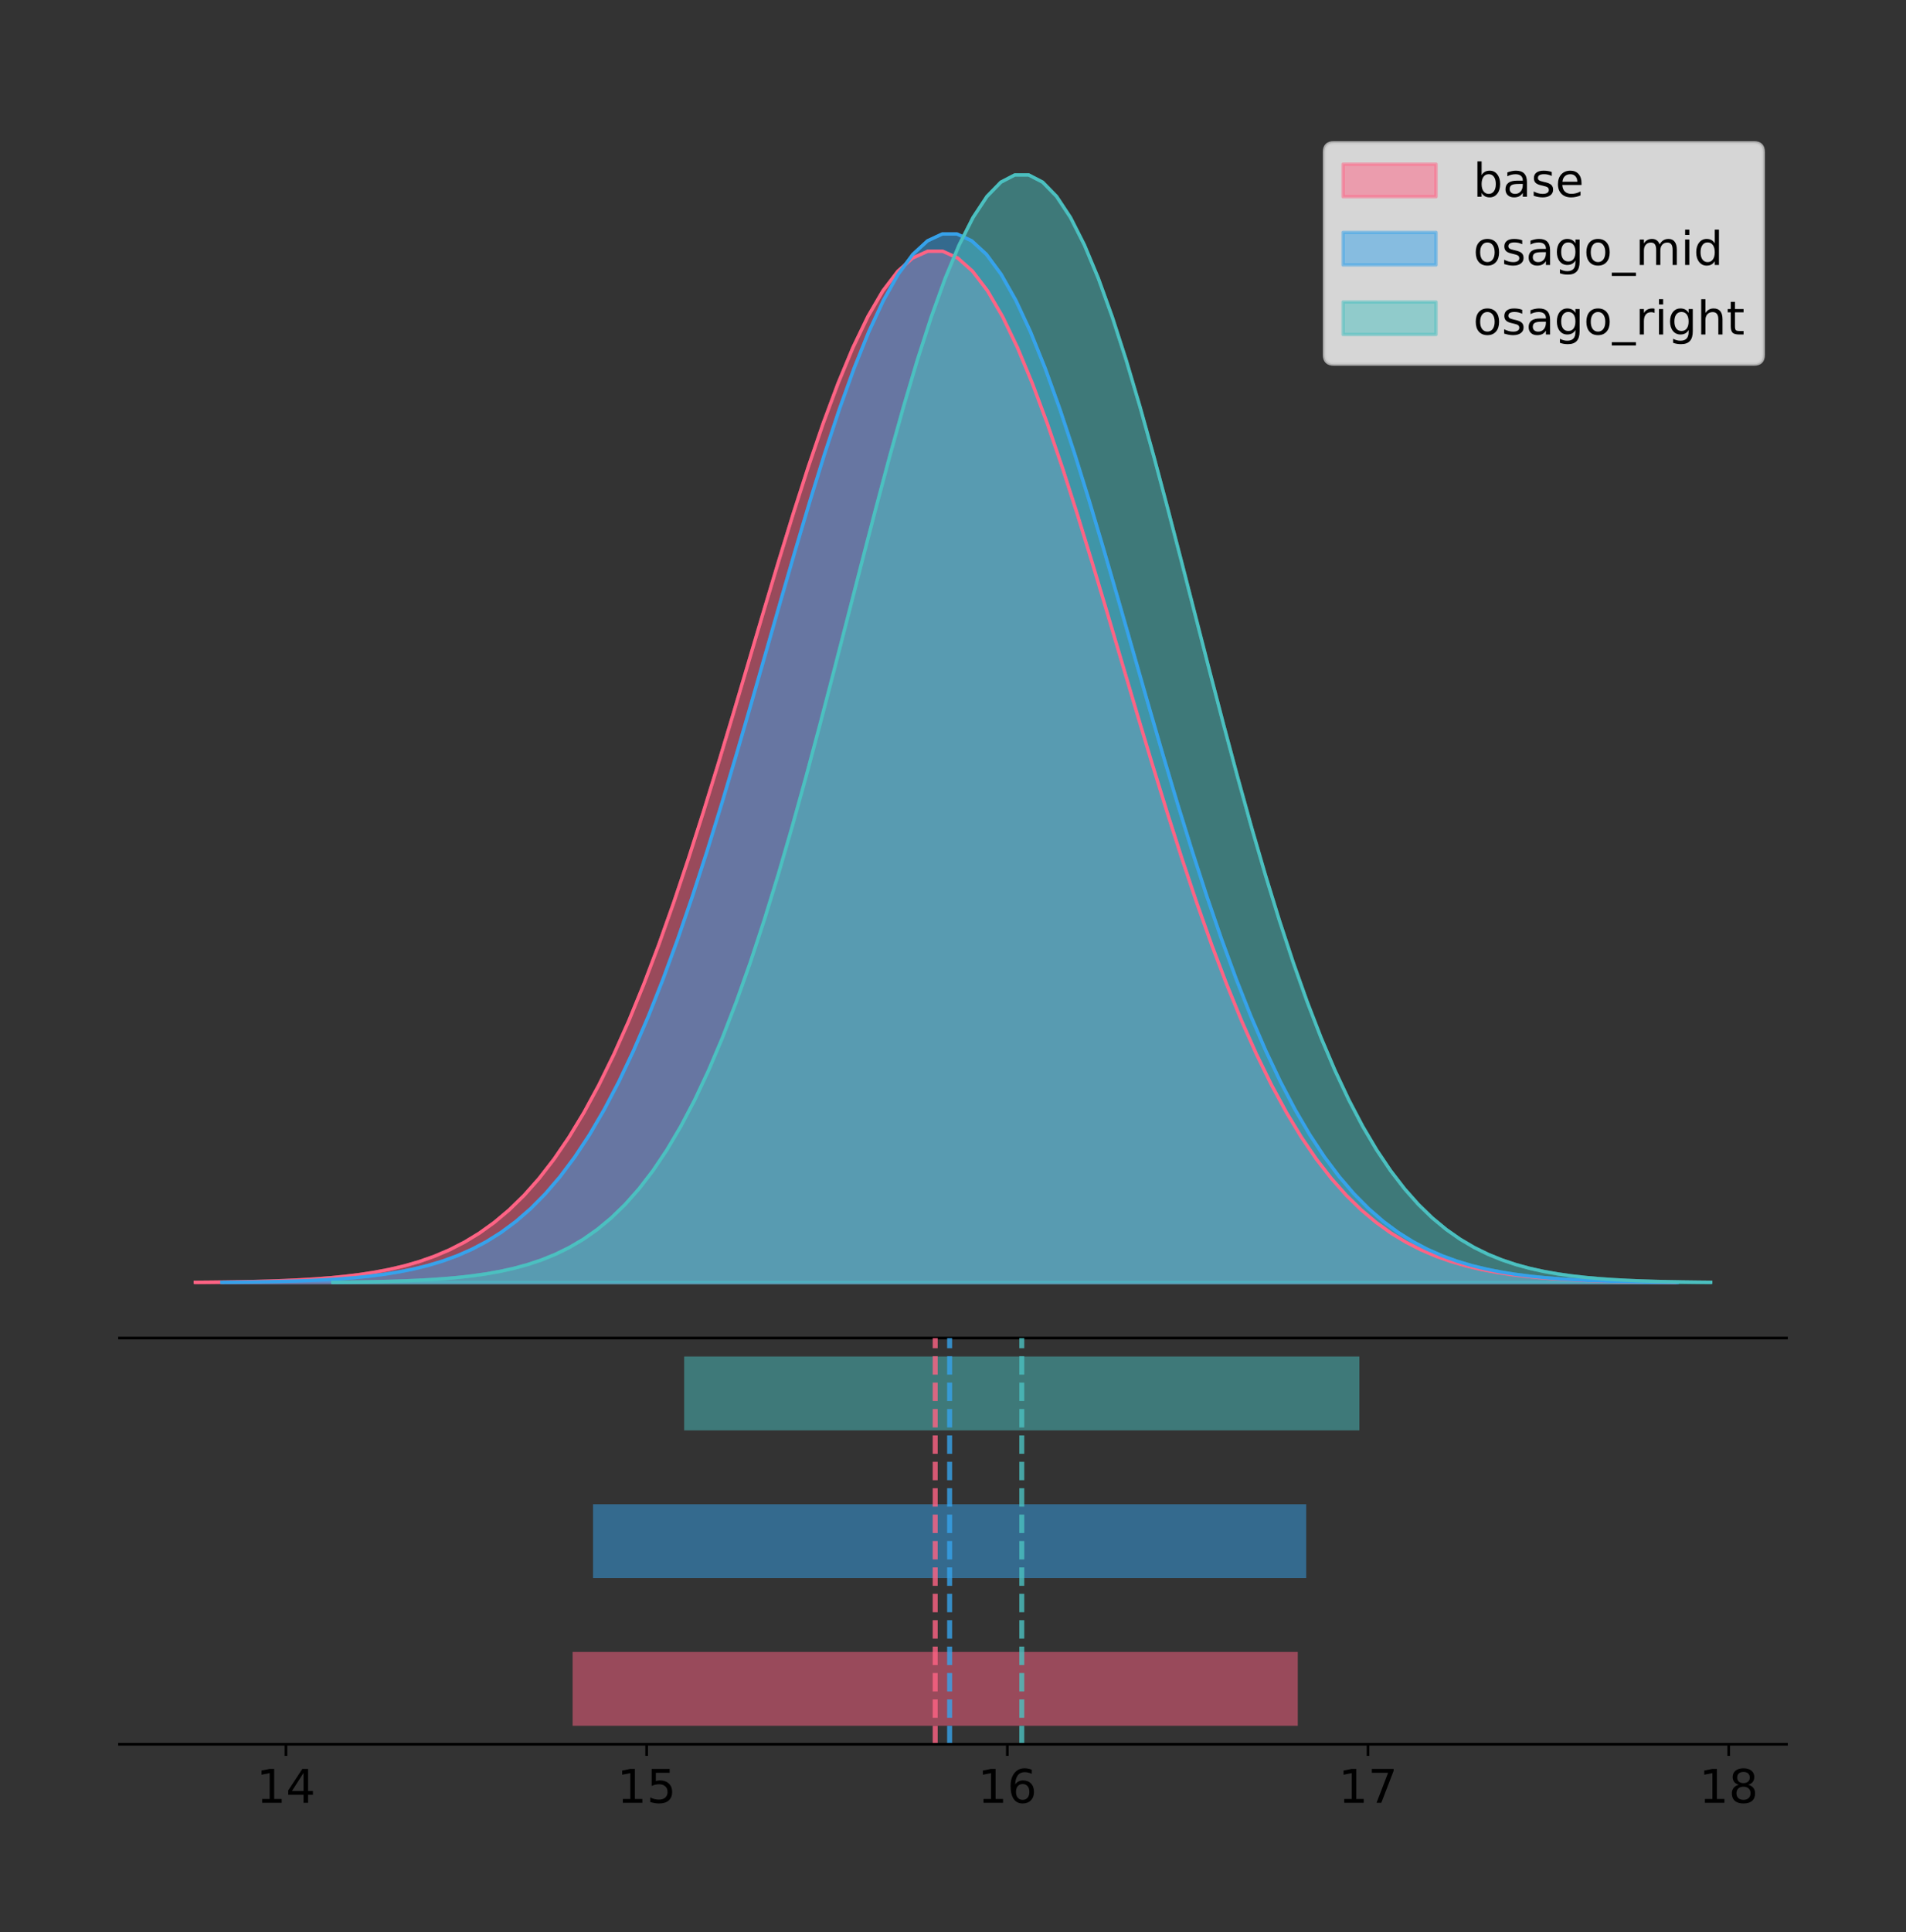 <?xml version="1.0" encoding="utf-8" standalone="no"?>
<!DOCTYPE svg PUBLIC "-//W3C//DTD SVG 1.1//EN"
  "http://www.w3.org/Graphics/SVG/1.1/DTD/svg11.dtd">
<!-- Created with matplotlib (https://matplotlib.org/) -->
<svg height="581.789pt" version="1.1" viewBox="0 0 574.2 581.789" width="574.2pt" xmlns="http://www.w3.org/2000/svg" xmlns:xlink="http://www.w3.org/1999/xlink">
 <rect x="0" y="0" width="574.2" height="581.789" fill="#333333" stroke="none"/>
 <defs>
  <style type="text/css">
*{stroke-linecap:butt;stroke-linejoin:round;}
  </style>
 </defs>
 <g id="figure_1">
  <g id="patch_1">
   <path d="M 0 581.789 
L 574.2 581.789 
L 574.2 0 
L 0 0 
z
" style="fill:none;"/>
  </g>
  <g id="axes_1">
   <g id="patch_2">
    <path d="M 36 402.93 
L 538.2 402.93 
L 538.2 36 
L 36 36 
z
" style="fill:none;"/>
   </g>
   <g id="PolyCollection_1">
    <defs>
     <path d="M 58.827 -195.538 
L 58.827 -195.642 
L 63.33 -195.682 
L 67.834 -195.734 
L 72.337 -195.805 
L 76.84 -195.899 
L 81.343 -196.022 
L 85.847 -196.183 
L 90.35 -196.392 
L 94.853 -196.661 
L 99.356 -197.006 
L 103.86 -197.444 
L 108.363 -197.997 
L 112.866 -198.69 
L 117.369 -199.551 
L 121.872 -200.615 
L 126.376 -201.918 
L 130.879 -203.504 
L 135.382 -205.42 
L 139.885 -207.716 
L 144.389 -210.449 
L 148.892 -213.675 
L 153.395 -217.457 
L 157.898 -221.854 
L 162.401 -226.928 
L 166.905 -232.737 
L 171.408 -239.333 
L 175.911 -246.764 
L 180.414 -255.065 
L 184.918 -264.261 
L 189.421 -274.362 
L 193.924 -285.358 
L 198.427 -297.223 
L 202.93 -309.906 
L 207.434 -323.333 
L 211.937 -337.408 
L 216.44 -352.007 
L 220.943 -366.986 
L 225.447 -382.175 
L 229.95 -397.388 
L 234.453 -412.42 
L 238.956 -427.055 
L 243.459 -441.069 
L 247.963 -454.237 
L 252.466 -466.336 
L 256.969 -477.156 
L 261.472 -486.503 
L 265.976 -494.203 
L 270.479 -500.112 
L 274.982 -504.115 
L 279.485 -506.137 
L 283.988 -506.137 
L 288.492 -504.115 
L 292.995 -500.112 
L 297.498 -494.203 
L 302.001 -486.503 
L 306.505 -477.156 
L 311.008 -466.336 
L 315.511 -454.237 
L 320.014 -441.069 
L 324.518 -427.055 
L 329.021 -412.42 
L 333.524 -397.388 
L 338.027 -382.175 
L 342.53 -366.986 
L 347.034 -352.007 
L 351.537 -337.408 
L 356.04 -323.333 
L 360.543 -309.906 
L 365.047 -297.223 
L 369.55 -285.358 
L 374.053 -274.362 
L 378.556 -264.261 
L 383.059 -255.065 
L 387.563 -246.764 
L 392.066 -239.333 
L 396.569 -232.737 
L 401.072 -226.928 
L 405.576 -221.854 
L 410.079 -217.457 
L 414.582 -213.675 
L 419.085 -210.449 
L 423.588 -207.716 
L 428.092 -205.42 
L 432.595 -203.504 
L 437.098 -201.918 
L 441.601 -200.615 
L 446.105 -199.551 
L 450.608 -198.69 
L 455.111 -197.997 
L 459.614 -197.444 
L 464.117 -197.006 
L 468.621 -196.661 
L 473.124 -196.392 
L 477.627 -196.183 
L 482.13 -196.022 
L 486.634 -195.899 
L 491.137 -195.805 
L 495.64 -195.734 
L 500.143 -195.682 
L 504.646 -195.642 
L 504.646 -195.538 
L 504.646 -195.538 
L 500.143 -195.538 
L 495.64 -195.538 
L 491.137 -195.538 
L 486.634 -195.538 
L 482.13 -195.538 
L 477.627 -195.538 
L 473.124 -195.538 
L 468.621 -195.538 
L 464.117 -195.538 
L 459.614 -195.538 
L 455.111 -195.538 
L 450.608 -195.538 
L 446.105 -195.538 
L 441.601 -195.538 
L 437.098 -195.538 
L 432.595 -195.538 
L 428.092 -195.538 
L 423.588 -195.538 
L 419.085 -195.538 
L 414.582 -195.538 
L 410.079 -195.538 
L 405.576 -195.538 
L 401.072 -195.538 
L 396.569 -195.538 
L 392.066 -195.538 
L 387.563 -195.538 
L 383.059 -195.538 
L 378.556 -195.538 
L 374.053 -195.538 
L 369.55 -195.538 
L 365.047 -195.538 
L 360.543 -195.538 
L 356.04 -195.538 
L 351.537 -195.538 
L 347.034 -195.538 
L 342.53 -195.538 
L 338.027 -195.538 
L 333.524 -195.538 
L 329.021 -195.538 
L 324.518 -195.538 
L 320.014 -195.538 
L 315.511 -195.538 
L 311.008 -195.538 
L 306.505 -195.538 
L 302.001 -195.538 
L 297.498 -195.538 
L 292.995 -195.538 
L 288.492 -195.538 
L 283.988 -195.538 
L 279.485 -195.538 
L 274.982 -195.538 
L 270.479 -195.538 
L 265.976 -195.538 
L 261.472 -195.538 
L 256.969 -195.538 
L 252.466 -195.538 
L 247.963 -195.538 
L 243.459 -195.538 
L 238.956 -195.538 
L 234.453 -195.538 
L 229.95 -195.538 
L 225.447 -195.538 
L 220.943 -195.538 
L 216.44 -195.538 
L 211.937 -195.538 
L 207.434 -195.538 
L 202.93 -195.538 
L 198.427 -195.538 
L 193.924 -195.538 
L 189.421 -195.538 
L 184.918 -195.538 
L 180.414 -195.538 
L 175.911 -195.538 
L 171.408 -195.538 
L 166.905 -195.538 
L 162.401 -195.538 
L 157.898 -195.538 
L 153.395 -195.538 
L 148.892 -195.538 
L 144.389 -195.538 
L 139.885 -195.538 
L 135.382 -195.538 
L 130.879 -195.538 
L 126.376 -195.538 
L 121.872 -195.538 
L 117.369 -195.538 
L 112.866 -195.538 
L 108.363 -195.538 
L 103.86 -195.538 
L 99.356 -195.538 
L 94.853 -195.538 
L 90.35 -195.538 
L 85.847 -195.538 
L 81.343 -195.538 
L 76.84 -195.538 
L 72.337 -195.538 
L 67.834 -195.538 
L 63.33 -195.538 
L 58.827 -195.538 
z
" id="ma820875555" style="stroke:#ff6384;stroke-opacity:0.5;"/>
    </defs>
    <g clip-path="url(#pe320afb9a1)">
     <use style="fill:#ff6384;fill-opacity:0.5;stroke:#ff6384;stroke-opacity:0.5;" x="0" xlink:href="#ma820875555" y="581.789"/>
    </g>
   </g>
   <g id="PolyCollection_2">
    <defs>
     <path d="M 66.842 -195.538 
L 66.842 -195.644 
L 71.271 -195.684 
L 75.7 -195.738 
L 80.13 -195.81 
L 84.559 -195.905 
L 88.988 -196.03 
L 93.417 -196.194 
L 97.846 -196.406 
L 102.275 -196.68 
L 106.704 -197.031 
L 111.133 -197.476 
L 115.562 -198.038 
L 119.992 -198.742 
L 124.421 -199.618 
L 128.85 -200.7 
L 133.279 -202.025 
L 137.708 -203.637 
L 142.137 -205.585 
L 146.566 -207.92 
L 150.995 -210.698 
L 155.424 -213.979 
L 159.854 -217.824 
L 164.283 -222.295 
L 168.712 -227.453 
L 173.141 -233.359 
L 177.57 -240.066 
L 181.999 -247.621 
L 186.428 -256.061 
L 190.857 -265.411 
L 195.286 -275.681 
L 199.716 -286.861 
L 204.145 -298.925 
L 208.574 -311.82 
L 213.003 -325.472 
L 217.432 -339.782 
L 221.861 -354.625 
L 226.29 -369.854 
L 230.719 -385.298 
L 235.148 -400.766 
L 239.578 -416.049 
L 244.007 -430.929 
L 248.436 -445.178 
L 252.865 -458.565 
L 257.294 -470.867 
L 261.723 -481.869 
L 266.152 -491.372 
L 270.581 -499.201 
L 275.011 -505.208 
L 279.44 -509.279 
L 283.869 -511.334 
L 288.298 -511.334 
L 292.727 -509.279 
L 297.156 -505.208 
L 301.585 -499.201 
L 306.014 -491.372 
L 310.443 -481.869 
L 314.873 -470.867 
L 319.302 -458.565 
L 323.731 -445.178 
L 328.16 -430.929 
L 332.589 -416.049 
L 337.018 -400.766 
L 341.447 -385.298 
L 345.876 -369.854 
L 350.305 -354.625 
L 354.735 -339.782 
L 359.164 -325.472 
L 363.593 -311.82 
L 368.022 -298.925 
L 372.451 -286.861 
L 376.88 -275.681 
L 381.309 -265.411 
L 385.738 -256.061 
L 390.167 -247.621 
L 394.597 -240.066 
L 399.026 -233.359 
L 403.455 -227.453 
L 407.884 -222.295 
L 412.313 -217.824 
L 416.742 -213.979 
L 421.171 -210.698 
L 425.6 -207.92 
L 430.029 -205.585 
L 434.459 -203.637 
L 438.888 -202.025 
L 443.317 -200.7 
L 447.746 -199.618 
L 452.175 -198.742 
L 456.604 -198.038 
L 461.033 -197.476 
L 465.462 -197.031 
L 469.891 -196.68 
L 474.321 -196.406 
L 478.75 -196.194 
L 483.179 -196.03 
L 487.608 -195.905 
L 492.037 -195.81 
L 496.466 -195.738 
L 500.895 -195.684 
L 505.324 -195.644 
L 505.324 -195.538 
L 505.324 -195.538 
L 500.895 -195.538 
L 496.466 -195.538 
L 492.037 -195.538 
L 487.608 -195.538 
L 483.179 -195.538 
L 478.75 -195.538 
L 474.321 -195.538 
L 469.891 -195.538 
L 465.462 -195.538 
L 461.033 -195.538 
L 456.604 -195.538 
L 452.175 -195.538 
L 447.746 -195.538 
L 443.317 -195.538 
L 438.888 -195.538 
L 434.459 -195.538 
L 430.029 -195.538 
L 425.6 -195.538 
L 421.171 -195.538 
L 416.742 -195.538 
L 412.313 -195.538 
L 407.884 -195.538 
L 403.455 -195.538 
L 399.026 -195.538 
L 394.597 -195.538 
L 390.167 -195.538 
L 385.738 -195.538 
L 381.309 -195.538 
L 376.88 -195.538 
L 372.451 -195.538 
L 368.022 -195.538 
L 363.593 -195.538 
L 359.164 -195.538 
L 354.735 -195.538 
L 350.305 -195.538 
L 345.876 -195.538 
L 341.447 -195.538 
L 337.018 -195.538 
L 332.589 -195.538 
L 328.16 -195.538 
L 323.731 -195.538 
L 319.302 -195.538 
L 314.873 -195.538 
L 310.443 -195.538 
L 306.014 -195.538 
L 301.585 -195.538 
L 297.156 -195.538 
L 292.727 -195.538 
L 288.298 -195.538 
L 283.869 -195.538 
L 279.44 -195.538 
L 275.011 -195.538 
L 270.581 -195.538 
L 266.152 -195.538 
L 261.723 -195.538 
L 257.294 -195.538 
L 252.865 -195.538 
L 248.436 -195.538 
L 244.007 -195.538 
L 239.578 -195.538 
L 235.148 -195.538 
L 230.719 -195.538 
L 226.29 -195.538 
L 221.861 -195.538 
L 217.432 -195.538 
L 213.003 -195.538 
L 208.574 -195.538 
L 204.145 -195.538 
L 199.716 -195.538 
L 195.286 -195.538 
L 190.857 -195.538 
L 186.428 -195.538 
L 181.999 -195.538 
L 177.57 -195.538 
L 173.141 -195.538 
L 168.712 -195.538 
L 164.283 -195.538 
L 159.854 -195.538 
L 155.424 -195.538 
L 150.995 -195.538 
L 146.566 -195.538 
L 142.137 -195.538 
L 137.708 -195.538 
L 133.279 -195.538 
L 128.85 -195.538 
L 124.421 -195.538 
L 119.992 -195.538 
L 115.562 -195.538 
L 111.133 -195.538 
L 106.704 -195.538 
L 102.275 -195.538 
L 97.846 -195.538 
L 93.417 -195.538 
L 88.988 -195.538 
L 84.559 -195.538 
L 80.13 -195.538 
L 75.7 -195.538 
L 71.271 -195.538 
L 66.842 -195.538 
z
" id="mcafbbbdfb0" style="stroke:#36a2eb;stroke-opacity:0.5;"/>
    </defs>
    <g clip-path="url(#pe320afb9a1)">
     <use style="fill:#36a2eb;fill-opacity:0.5;stroke:#36a2eb;stroke-opacity:0.5;" x="0" xlink:href="#mcafbbbdfb0" y="581.789"/>
    </g>
   </g>
   <g id="PolyCollection_3">
    <defs>
     <path d="M 100.258 -195.538 
L 100.258 -195.65 
L 104.451 -195.692 
L 108.644 -195.749 
L 112.837 -195.825 
L 117.03 -195.925 
L 121.223 -196.058 
L 125.416 -196.23 
L 129.61 -196.455 
L 133.803 -196.744 
L 137.996 -197.115 
L 142.189 -197.585 
L 146.382 -198.179 
L 150.575 -198.923 
L 154.768 -199.848 
L 158.961 -200.99 
L 163.154 -202.39 
L 167.347 -204.093 
L 171.54 -206.151 
L 175.733 -208.617 
L 179.926 -211.552 
L 184.12 -215.017 
L 188.313 -219.078 
L 192.506 -223.801 
L 196.699 -229.25 
L 200.892 -235.488 
L 205.085 -242.572 
L 209.278 -250.552 
L 213.471 -259.468 
L 217.664 -269.344 
L 221.857 -280.192 
L 226.05 -292.002 
L 230.243 -304.744 
L 234.437 -318.365 
L 238.63 -332.786 
L 242.823 -347.901 
L 247.016 -363.58 
L 251.209 -379.667 
L 255.402 -395.98 
L 259.595 -412.318 
L 263.788 -428.462 
L 267.981 -444.18 
L 272.174 -459.23 
L 276.367 -473.372 
L 280.56 -486.366 
L 284.753 -497.987 
L 288.947 -508.025 
L 293.14 -516.294 
L 297.333 -522.64 
L 301.526 -526.94 
L 305.719 -529.111 
L 309.912 -529.111 
L 314.105 -526.94 
L 318.298 -522.64 
L 322.491 -516.294 
L 326.684 -508.025 
L 330.877 -497.987 
L 335.07 -486.366 
L 339.263 -473.372 
L 343.457 -459.23 
L 347.65 -444.18 
L 351.843 -428.462 
L 356.036 -412.318 
L 360.229 -395.98 
L 364.422 -379.667 
L 368.615 -363.58 
L 372.808 -347.901 
L 377.001 -332.786 
L 381.194 -318.365 
L 385.387 -304.744 
L 389.58 -292.002 
L 393.773 -280.192 
L 397.967 -269.344 
L 402.16 -259.468 
L 406.353 -250.552 
L 410.546 -242.572 
L 414.739 -235.488 
L 418.932 -229.25 
L 423.125 -223.801 
L 427.318 -219.078 
L 431.511 -215.017 
L 435.704 -211.552 
L 439.897 -208.617 
L 444.09 -206.151 
L 448.283 -204.093 
L 452.477 -202.39 
L 456.67 -200.99 
L 460.863 -199.848 
L 465.056 -198.923 
L 469.249 -198.179 
L 473.442 -197.585 
L 477.635 -197.115 
L 481.828 -196.744 
L 486.021 -196.455 
L 490.214 -196.23 
L 494.407 -196.058 
L 498.6 -195.925 
L 502.793 -195.825 
L 506.987 -195.749 
L 511.18 -195.692 
L 515.373 -195.65 
L 515.373 -195.538 
L 515.373 -195.538 
L 511.18 -195.538 
L 506.987 -195.538 
L 502.793 -195.538 
L 498.6 -195.538 
L 494.407 -195.538 
L 490.214 -195.538 
L 486.021 -195.538 
L 481.828 -195.538 
L 477.635 -195.538 
L 473.442 -195.538 
L 469.249 -195.538 
L 465.056 -195.538 
L 460.863 -195.538 
L 456.67 -195.538 
L 452.477 -195.538 
L 448.283 -195.538 
L 444.09 -195.538 
L 439.897 -195.538 
L 435.704 -195.538 
L 431.511 -195.538 
L 427.318 -195.538 
L 423.125 -195.538 
L 418.932 -195.538 
L 414.739 -195.538 
L 410.546 -195.538 
L 406.353 -195.538 
L 402.16 -195.538 
L 397.967 -195.538 
L 393.773 -195.538 
L 389.58 -195.538 
L 385.387 -195.538 
L 381.194 -195.538 
L 377.001 -195.538 
L 372.808 -195.538 
L 368.615 -195.538 
L 364.422 -195.538 
L 360.229 -195.538 
L 356.036 -195.538 
L 351.843 -195.538 
L 347.65 -195.538 
L 343.457 -195.538 
L 339.263 -195.538 
L 335.07 -195.538 
L 330.877 -195.538 
L 326.684 -195.538 
L 322.491 -195.538 
L 318.298 -195.538 
L 314.105 -195.538 
L 309.912 -195.538 
L 305.719 -195.538 
L 301.526 -195.538 
L 297.333 -195.538 
L 293.14 -195.538 
L 288.947 -195.538 
L 284.753 -195.538 
L 280.56 -195.538 
L 276.367 -195.538 
L 272.174 -195.538 
L 267.981 -195.538 
L 263.788 -195.538 
L 259.595 -195.538 
L 255.402 -195.538 
L 251.209 -195.538 
L 247.016 -195.538 
L 242.823 -195.538 
L 238.63 -195.538 
L 234.437 -195.538 
L 230.243 -195.538 
L 226.05 -195.538 
L 221.857 -195.538 
L 217.664 -195.538 
L 213.471 -195.538 
L 209.278 -195.538 
L 205.085 -195.538 
L 200.892 -195.538 
L 196.699 -195.538 
L 192.506 -195.538 
L 188.313 -195.538 
L 184.12 -195.538 
L 179.926 -195.538 
L 175.733 -195.538 
L 171.54 -195.538 
L 167.347 -195.538 
L 163.154 -195.538 
L 158.961 -195.538 
L 154.768 -195.538 
L 150.575 -195.538 
L 146.382 -195.538 
L 142.189 -195.538 
L 137.996 -195.538 
L 133.803 -195.538 
L 129.61 -195.538 
L 125.416 -195.538 
L 121.223 -195.538 
L 117.03 -195.538 
L 112.837 -195.538 
L 108.644 -195.538 
L 104.451 -195.538 
L 100.258 -195.538 
z
" id="medd5c6d6bb" style="stroke:#4bc0c0;stroke-opacity:0.5;"/>
    </defs>
    <g clip-path="url(#pe320afb9a1)">
     <use style="fill:#4bc0c0;fill-opacity:0.5;stroke:#4bc0c0;stroke-opacity:0.5;" x="0" xlink:href="#medd5c6d6bb" y="581.789"/>
    </g>
   </g>
   <g id="line2d_1">
    <path clip-path="url(#pe320afb9a1)" d="M 58.827 386.147 
L 63.33 386.108 
L 67.834 386.055 
L 72.337 385.984 
L 76.84 385.891 
L 81.343 385.768 
L 85.847 385.607 
L 90.35 385.398 
L 94.853 385.128 
L 99.356 384.783 
L 103.86 384.345 
L 108.363 383.792 
L 112.866 383.1 
L 117.369 382.238 
L 121.872 381.175 
L 126.376 379.871 
L 130.879 378.285 
L 135.382 376.37 
L 139.885 374.073 
L 144.389 371.341 
L 148.892 368.114 
L 153.395 364.333 
L 157.898 359.935 
L 162.401 354.861 
L 166.905 349.053 
L 171.408 342.456 
L 175.911 335.026 
L 180.414 326.725 
L 184.918 317.528 
L 189.421 307.428 
L 193.924 296.431 
L 198.427 284.566 
L 202.93 271.883 
L 207.434 258.456 
L 211.937 244.382 
L 216.44 229.782 
L 220.943 214.804 
L 225.447 199.614 
L 229.95 184.401 
L 234.453 169.369 
L 238.956 154.734 
L 243.459 140.72 
L 247.963 127.553 
L 252.466 115.453 
L 256.969 104.633 
L 261.472 95.286 
L 265.976 87.586 
L 270.479 81.678 
L 274.982 77.674 
L 279.485 75.652 
L 283.988 75.652 
L 288.492 77.674 
L 292.995 81.678 
L 297.498 87.586 
L 302.001 95.286 
L 306.505 104.633 
L 311.008 115.453 
L 315.511 127.553 
L 320.014 140.72 
L 324.518 154.734 
L 329.021 169.369 
L 333.524 184.401 
L 338.027 199.614 
L 342.53 214.804 
L 347.034 229.782 
L 351.537 244.382 
L 356.04 258.456 
L 360.543 271.883 
L 365.047 284.566 
L 369.55 296.431 
L 374.053 307.428 
L 378.556 317.528 
L 383.059 326.725 
L 387.563 335.026 
L 392.066 342.456 
L 396.569 349.053 
L 401.072 354.861 
L 405.576 359.935 
L 410.079 364.333 
L 414.582 368.114 
L 419.085 371.341 
L 423.588 374.073 
L 428.092 376.37 
L 432.595 378.285 
L 437.098 379.871 
L 441.601 381.175 
L 446.105 382.238 
L 450.608 383.1 
L 455.111 383.792 
L 459.614 384.345 
L 464.117 384.783 
L 468.621 385.128 
L 473.124 385.398 
L 477.627 385.607 
L 482.13 385.768 
L 486.634 385.891 
L 491.137 385.984 
L 495.64 386.055 
L 500.143 386.108 
L 504.646 386.147 
" style="fill:none;stroke:#ff6384;stroke-linecap:square;"/>
   </g>
   <g id="line2d_2">
    <path clip-path="url(#pe320afb9a1)" d="M 66.842 386.145 
L 71.271 386.105 
L 75.7 386.052 
L 80.13 385.98 
L 84.559 385.885 
L 88.988 385.759 
L 93.417 385.596 
L 97.846 385.383 
L 102.275 385.109 
L 106.704 384.759 
L 111.133 384.313 
L 115.562 383.751 
L 119.992 383.047 
L 124.421 382.171 
L 128.85 381.09 
L 133.279 379.765 
L 137.708 378.152 
L 142.137 376.204 
L 146.566 373.869 
L 150.995 371.091 
L 155.424 367.81 
L 159.854 363.966 
L 164.283 359.495 
L 168.712 354.336 
L 173.141 348.43 
L 177.57 341.724 
L 181.999 334.169 
L 186.428 325.729 
L 190.857 316.378 
L 195.286 306.109 
L 199.716 294.928 
L 204.145 282.865 
L 208.574 269.97 
L 213.003 256.318 
L 217.432 242.008 
L 221.861 227.164 
L 226.29 211.935 
L 230.719 196.491 
L 235.148 181.024 
L 239.578 165.74 
L 244.007 150.86 
L 248.436 136.612 
L 252.865 123.224 
L 257.294 110.922 
L 261.723 99.921 
L 266.152 90.418 
L 270.581 82.589 
L 275.011 76.581 
L 279.44 72.511 
L 283.869 70.455 
L 288.298 70.455 
L 292.727 72.511 
L 297.156 76.581 
L 301.585 82.589 
L 306.014 90.418 
L 310.443 99.921 
L 314.873 110.922 
L 319.302 123.224 
L 323.731 136.612 
L 328.16 150.86 
L 332.589 165.74 
L 337.018 181.024 
L 341.447 196.491 
L 345.876 211.935 
L 350.305 227.164 
L 354.735 242.008 
L 359.164 256.318 
L 363.593 269.97 
L 368.022 282.865 
L 372.451 294.928 
L 376.88 306.109 
L 381.309 316.378 
L 385.738 325.729 
L 390.167 334.169 
L 394.597 341.724 
L 399.026 348.43 
L 403.455 354.336 
L 407.884 359.495 
L 412.313 363.966 
L 416.742 367.81 
L 421.171 371.091 
L 425.6 373.869 
L 430.029 376.204 
L 434.459 378.152 
L 438.888 379.765 
L 443.317 381.09 
L 447.746 382.171 
L 452.175 383.047 
L 456.604 383.751 
L 461.033 384.313 
L 465.462 384.759 
L 469.891 385.109 
L 474.321 385.383 
L 478.75 385.596 
L 483.179 385.759 
L 487.608 385.885 
L 492.037 385.98 
L 496.466 386.052 
L 500.895 386.105 
L 505.324 386.145 
" style="fill:none;stroke:#36a2eb;stroke-linecap:square;"/>
   </g>
   <g id="line2d_3">
    <path clip-path="url(#pe320afb9a1)" d="M 100.258 386.139 
L 104.451 386.097 
L 108.644 386.04 
L 112.837 385.965 
L 117.03 385.864 
L 121.223 385.732 
L 125.416 385.559 
L 129.61 385.334 
L 133.803 385.045 
L 137.996 384.675 
L 142.189 384.204 
L 146.382 383.61 
L 150.575 382.867 
L 154.768 381.941 
L 158.961 380.799 
L 163.154 379.399 
L 167.347 377.696 
L 171.54 375.639 
L 175.733 373.172 
L 179.926 370.238 
L 184.12 366.772 
L 188.313 362.711 
L 192.506 357.989 
L 196.699 352.539 
L 200.892 346.301 
L 205.085 339.217 
L 209.278 331.237 
L 213.471 322.322 
L 217.664 312.445 
L 221.857 301.597 
L 226.05 289.787 
L 230.243 277.045 
L 234.437 263.424 
L 238.63 249.004 
L 242.823 233.888 
L 247.016 218.209 
L 251.209 202.123 
L 255.402 185.809 
L 259.595 169.471 
L 263.788 153.327 
L 267.981 137.61 
L 272.174 122.559 
L 276.367 108.418 
L 280.56 95.423 
L 284.753 83.803 
L 288.947 73.765 
L 293.14 65.495 
L 297.333 59.15 
L 301.526 54.85 
L 305.719 52.679 
L 309.912 52.679 
L 314.105 54.85 
L 318.298 59.15 
L 322.491 65.495 
L 326.684 73.765 
L 330.877 83.803 
L 335.07 95.423 
L 339.263 108.418 
L 343.457 122.559 
L 347.65 137.61 
L 351.843 153.327 
L 356.036 169.471 
L 360.229 185.809 
L 364.422 202.123 
L 368.615 218.209 
L 372.808 233.888 
L 377.001 249.004 
L 381.194 263.424 
L 385.387 277.045 
L 389.58 289.787 
L 393.773 301.597 
L 397.967 312.445 
L 402.16 322.322 
L 406.353 331.237 
L 410.546 339.217 
L 414.739 346.301 
L 418.932 352.539 
L 423.125 357.989 
L 427.318 362.711 
L 431.511 366.772 
L 435.704 370.238 
L 439.897 373.172 
L 444.09 375.639 
L 448.283 377.696 
L 452.477 379.399 
L 456.67 380.799 
L 460.863 381.941 
L 465.056 382.867 
L 469.249 383.61 
L 473.442 384.204 
L 477.635 384.675 
L 481.828 385.045 
L 486.021 385.334 
L 490.214 385.559 
L 494.407 385.732 
L 498.6 385.864 
L 502.793 385.965 
L 506.987 386.04 
L 511.18 386.097 
L 515.373 386.139 
" style="fill:none;stroke:#4bc0c0;stroke-linecap:square;"/>
   </g>
   <g id="patch_3">
    <path d="M 36 402.93 
L 538.2 402.93 
" style="fill:none;stroke:#000000;stroke-linecap:square;stroke-linejoin:miter;stroke-width:0.8;"/>
   </g>
   <g id="legend_1">
    <g id="patch_4">
     <path d="M 401.814 109.627 
L 528.4 109.627 
Q 531.2 109.627 531.2 106.827 
L 531.2 45.8 
Q 531.2 43 528.4 43 
L 401.814 43 
Q 399.014 43 399.014 45.8 
L 399.014 106.827 
Q 399.014 109.627 401.814 109.627 
z
" style="fill:#ffffff;opacity:0.8;stroke:#cccccc;stroke-linejoin:miter;"/>
    </g>
    <g id="patch_5">
     <path d="M 404.614 59.238 
L 432.614 59.238 
L 432.614 49.438 
L 404.614 49.438 
z
" style="fill:#ff6384;opacity:0.5;stroke:#ff6384;stroke-linejoin:miter;"/>
    </g>
    <g id="text_1">
     <!-- base -->
     <defs>
      <path d="M 48.688 27.297 
Q 48.688 37.203 44.609 42.844 
Q 40.531 48.484 33.406 48.484 
Q 26.266 48.484 22.188 42.844 
Q 18.109 37.203 18.109 27.297 
Q 18.109 17.391 22.188 11.75 
Q 26.266 6.109 33.406 6.109 
Q 40.531 6.109 44.609 11.75 
Q 48.688 17.391 48.688 27.297 
z
M 18.109 46.391 
Q 20.953 51.266 25.266 53.625 
Q 29.594 56 35.594 56 
Q 45.562 56 51.781 48.094 
Q 58.016 40.188 58.016 27.297 
Q 58.016 14.406 51.781 6.484 
Q 45.562 -1.422 35.594 -1.422 
Q 29.594 -1.422 25.266 0.953 
Q 20.953 3.328 18.109 8.203 
L 18.109 0 
L 9.078 0 
L 9.078 75.984 
L 18.109 75.984 
z
" id="DejaVuSans-98"/>
      <path d="M 34.281 27.484 
Q 23.391 27.484 19.188 25 
Q 14.984 22.516 14.984 16.5 
Q 14.984 11.719 18.141 8.906 
Q 21.297 6.109 26.703 6.109 
Q 34.188 6.109 38.703 11.406 
Q 43.219 16.703 43.219 25.484 
L 43.219 27.484 
z
M 52.203 31.203 
L 52.203 0 
L 43.219 0 
L 43.219 8.297 
Q 40.141 3.328 35.547 0.953 
Q 30.953 -1.422 24.312 -1.422 
Q 15.922 -1.422 10.953 3.297 
Q 6 8.016 6 15.922 
Q 6 25.141 12.172 29.828 
Q 18.359 34.516 30.609 34.516 
L 43.219 34.516 
L 43.219 35.406 
Q 43.219 41.609 39.141 45 
Q 35.062 48.391 27.688 48.391 
Q 23 48.391 18.547 47.266 
Q 14.109 46.141 10.016 43.891 
L 10.016 52.203 
Q 14.938 54.109 19.578 55.047 
Q 24.219 56 28.609 56 
Q 40.484 56 46.344 49.844 
Q 52.203 43.703 52.203 31.203 
z
" id="DejaVuSans-97"/>
      <path d="M 44.281 53.078 
L 44.281 44.578 
Q 40.484 46.531 36.375 47.5 
Q 32.281 48.484 27.875 48.484 
Q 21.188 48.484 17.844 46.438 
Q 14.5 44.391 14.5 40.281 
Q 14.5 37.156 16.891 35.375 
Q 19.281 33.594 26.516 31.984 
L 29.594 31.297 
Q 39.156 29.25 43.188 25.516 
Q 47.219 21.781 47.219 15.094 
Q 47.219 7.469 41.188 3.016 
Q 35.156 -1.422 24.609 -1.422 
Q 20.219 -1.422 15.453 -0.562 
Q 10.688 0.297 5.422 2 
L 5.422 11.281 
Q 10.406 8.688 15.234 7.391 
Q 20.062 6.109 24.812 6.109 
Q 31.156 6.109 34.562 8.281 
Q 37.984 10.453 37.984 14.406 
Q 37.984 18.062 35.516 20.016 
Q 33.062 21.969 24.703 23.781 
L 21.578 24.516 
Q 13.234 26.266 9.516 29.906 
Q 5.812 33.547 5.812 39.891 
Q 5.812 47.609 11.281 51.797 
Q 16.75 56 26.812 56 
Q 31.781 56 36.172 55.266 
Q 40.578 54.547 44.281 53.078 
z
" id="DejaVuSans-115"/>
      <path d="M 56.203 29.594 
L 56.203 25.203 
L 14.891 25.203 
Q 15.484 15.922 20.484 11.062 
Q 25.484 6.203 34.422 6.203 
Q 39.594 6.203 44.453 7.469 
Q 49.312 8.734 54.109 11.281 
L 54.109 2.781 
Q 49.266 0.734 44.188 -0.344 
Q 39.109 -1.422 33.891 -1.422 
Q 20.797 -1.422 13.156 6.188 
Q 5.516 13.812 5.516 26.812 
Q 5.516 40.234 12.766 48.109 
Q 20.016 56 32.328 56 
Q 43.359 56 49.781 48.891 
Q 56.203 41.797 56.203 29.594 
z
M 47.219 32.234 
Q 47.125 39.594 43.094 43.984 
Q 39.062 48.391 32.422 48.391 
Q 24.906 48.391 20.391 44.141 
Q 15.875 39.891 15.188 32.172 
z
" id="DejaVuSans-101"/>
     </defs>
     <g transform="translate(443.814 59.238)scale(0.14 -0.14)">
      <use xlink:href="#DejaVuSans-98"/>
      <use x="63.477" xlink:href="#DejaVuSans-97"/>
      <use x="124.756" xlink:href="#DejaVuSans-115"/>
      <use x="176.855" xlink:href="#DejaVuSans-101"/>
     </g>
    </g>
    <g id="patch_6">
     <path d="M 404.614 79.787 
L 432.614 79.787 
L 432.614 69.987 
L 404.614 69.987 
z
" style="fill:#36a2eb;opacity:0.5;stroke:#36a2eb;stroke-linejoin:miter;"/>
    </g>
    <g id="text_2">
     <!-- osago_mid -->
     <defs>
      <path d="M 30.609 48.391 
Q 23.391 48.391 19.188 42.75 
Q 14.984 37.109 14.984 27.297 
Q 14.984 17.484 19.156 11.844 
Q 23.344 6.203 30.609 6.203 
Q 37.797 6.203 41.984 11.859 
Q 46.188 17.531 46.188 27.297 
Q 46.188 37.016 41.984 42.703 
Q 37.797 48.391 30.609 48.391 
z
M 30.609 56 
Q 42.328 56 49.016 48.375 
Q 55.719 40.766 55.719 27.297 
Q 55.719 13.875 49.016 6.219 
Q 42.328 -1.422 30.609 -1.422 
Q 18.844 -1.422 12.172 6.219 
Q 5.516 13.875 5.516 27.297 
Q 5.516 40.766 12.172 48.375 
Q 18.844 56 30.609 56 
z
" id="DejaVuSans-111"/>
      <path d="M 45.406 27.984 
Q 45.406 37.75 41.375 43.109 
Q 37.359 48.484 30.078 48.484 
Q 22.859 48.484 18.828 43.109 
Q 14.797 37.75 14.797 27.984 
Q 14.797 18.266 18.828 12.891 
Q 22.859 7.516 30.078 7.516 
Q 37.359 7.516 41.375 12.891 
Q 45.406 18.266 45.406 27.984 
z
M 54.391 6.781 
Q 54.391 -7.172 48.188 -13.984 
Q 42 -20.797 29.203 -20.797 
Q 24.469 -20.797 20.266 -20.094 
Q 16.062 -19.391 12.109 -17.922 
L 12.109 -9.188 
Q 16.062 -11.328 19.922 -12.344 
Q 23.781 -13.375 27.781 -13.375 
Q 36.625 -13.375 41.016 -8.766 
Q 45.406 -4.156 45.406 5.172 
L 45.406 9.625 
Q 42.625 4.781 38.281 2.391 
Q 33.938 0 27.875 0 
Q 17.828 0 11.672 7.656 
Q 5.516 15.328 5.516 27.984 
Q 5.516 40.672 11.672 48.328 
Q 17.828 56 27.875 56 
Q 33.938 56 38.281 53.609 
Q 42.625 51.219 45.406 46.391 
L 45.406 54.688 
L 54.391 54.688 
z
" id="DejaVuSans-103"/>
      <path d="M 50.984 -16.609 
L 50.984 -23.578 
L -0.984 -23.578 
L -0.984 -16.609 
z
" id="DejaVuSans-95"/>
      <path d="M 52 44.188 
Q 55.375 50.25 60.062 53.125 
Q 64.75 56 71.094 56 
Q 79.641 56 84.281 50.016 
Q 88.922 44.047 88.922 33.016 
L 88.922 0 
L 79.891 0 
L 79.891 32.719 
Q 79.891 40.578 77.094 44.375 
Q 74.312 48.188 68.609 48.188 
Q 61.625 48.188 57.562 43.547 
Q 53.516 38.922 53.516 30.906 
L 53.516 0 
L 44.484 0 
L 44.484 32.719 
Q 44.484 40.625 41.703 44.406 
Q 38.922 48.188 33.109 48.188 
Q 26.219 48.188 22.156 43.531 
Q 18.109 38.875 18.109 30.906 
L 18.109 0 
L 9.078 0 
L 9.078 54.688 
L 18.109 54.688 
L 18.109 46.188 
Q 21.188 51.219 25.484 53.609 
Q 29.781 56 35.688 56 
Q 41.656 56 45.828 52.969 
Q 50 49.953 52 44.188 
z
" id="DejaVuSans-109"/>
      <path d="M 9.422 54.688 
L 18.406 54.688 
L 18.406 0 
L 9.422 0 
z
M 9.422 75.984 
L 18.406 75.984 
L 18.406 64.594 
L 9.422 64.594 
z
" id="DejaVuSans-105"/>
      <path d="M 45.406 46.391 
L 45.406 75.984 
L 54.391 75.984 
L 54.391 0 
L 45.406 0 
L 45.406 8.203 
Q 42.578 3.328 38.25 0.953 
Q 33.938 -1.422 27.875 -1.422 
Q 17.969 -1.422 11.734 6.484 
Q 5.516 14.406 5.516 27.297 
Q 5.516 40.188 11.734 48.094 
Q 17.969 56 27.875 56 
Q 33.938 56 38.25 53.625 
Q 42.578 51.266 45.406 46.391 
z
M 14.797 27.297 
Q 14.797 17.391 18.875 11.75 
Q 22.953 6.109 30.078 6.109 
Q 37.203 6.109 41.297 11.75 
Q 45.406 17.391 45.406 27.297 
Q 45.406 37.203 41.297 42.844 
Q 37.203 48.484 30.078 48.484 
Q 22.953 48.484 18.875 42.844 
Q 14.797 37.203 14.797 27.297 
z
" id="DejaVuSans-100"/>
     </defs>
     <g transform="translate(443.814 79.787)scale(0.14 -0.14)">
      <use xlink:href="#DejaVuSans-111"/>
      <use x="61.182" xlink:href="#DejaVuSans-115"/>
      <use x="113.281" xlink:href="#DejaVuSans-97"/>
      <use x="174.561" xlink:href="#DejaVuSans-103"/>
      <use x="238.037" xlink:href="#DejaVuSans-111"/>
      <use x="299.219" xlink:href="#DejaVuSans-95"/>
      <use x="349.219" xlink:href="#DejaVuSans-109"/>
      <use x="446.631" xlink:href="#DejaVuSans-105"/>
      <use x="474.414" xlink:href="#DejaVuSans-100"/>
     </g>
    </g>
    <g id="patch_7">
     <path d="M 404.614 100.726 
L 432.614 100.726 
L 432.614 90.926 
L 404.614 90.926 
z
" style="fill:#4bc0c0;opacity:0.5;stroke:#4bc0c0;stroke-linejoin:miter;"/>
    </g>
    <g id="text_3">
     <!-- osago_right -->
     <defs>
      <path d="M 41.109 46.297 
Q 39.594 47.172 37.812 47.578 
Q 36.031 48 33.891 48 
Q 26.266 48 22.188 43.047 
Q 18.109 38.094 18.109 28.812 
L 18.109 0 
L 9.078 0 
L 9.078 54.688 
L 18.109 54.688 
L 18.109 46.188 
Q 20.953 51.172 25.484 53.578 
Q 30.031 56 36.531 56 
Q 37.453 56 38.578 55.875 
Q 39.703 55.766 41.062 55.516 
z
" id="DejaVuSans-114"/>
      <path d="M 54.891 33.016 
L 54.891 0 
L 45.906 0 
L 45.906 32.719 
Q 45.906 40.484 42.875 44.328 
Q 39.844 48.188 33.797 48.188 
Q 26.516 48.188 22.312 43.547 
Q 18.109 38.922 18.109 30.906 
L 18.109 0 
L 9.078 0 
L 9.078 75.984 
L 18.109 75.984 
L 18.109 46.188 
Q 21.344 51.125 25.703 53.562 
Q 30.078 56 35.797 56 
Q 45.219 56 50.047 50.172 
Q 54.891 44.344 54.891 33.016 
z
" id="DejaVuSans-104"/>
      <path d="M 18.312 70.219 
L 18.312 54.688 
L 36.812 54.688 
L 36.812 47.703 
L 18.312 47.703 
L 18.312 18.016 
Q 18.312 11.328 20.141 9.422 
Q 21.969 7.516 27.594 7.516 
L 36.812 7.516 
L 36.812 0 
L 27.594 0 
Q 17.188 0 13.234 3.875 
Q 9.281 7.766 9.281 18.016 
L 9.281 47.703 
L 2.688 47.703 
L 2.688 54.688 
L 9.281 54.688 
L 9.281 70.219 
z
" id="DejaVuSans-116"/>
     </defs>
     <g transform="translate(443.814 100.726)scale(0.14 -0.14)">
      <use xlink:href="#DejaVuSans-111"/>
      <use x="61.182" xlink:href="#DejaVuSans-115"/>
      <use x="113.281" xlink:href="#DejaVuSans-97"/>
      <use x="174.561" xlink:href="#DejaVuSans-103"/>
      <use x="238.037" xlink:href="#DejaVuSans-111"/>
      <use x="299.219" xlink:href="#DejaVuSans-95"/>
      <use x="349.219" xlink:href="#DejaVuSans-114"/>
      <use x="390.332" xlink:href="#DejaVuSans-105"/>
      <use x="418.115" xlink:href="#DejaVuSans-103"/>
      <use x="481.592" xlink:href="#DejaVuSans-104"/>
      <use x="544.971" xlink:href="#DejaVuSans-116"/>
     </g>
    </g>
   </g>
  </g>
  <g id="axes_2">
   <g id="patch_8">
    <path d="M 36 525.24 
L 538.2 525.24 
L 538.2 402.93 
L 36 402.93 
z
" style="fill:none;"/>
   </g>
   <g id="patch_9">
    <path clip-path="url(#p6e56d2dfb9)" d="M 172.511 519.68 
L 390.963 519.68 
L 390.963 497.442 
L 172.511 497.442 
z
" style="fill:#ff6384;opacity:0.5;"/>
   </g>
   <g id="patch_10">
    <path clip-path="url(#p6e56d2dfb9)" d="M 178.655 475.204 
L 393.511 475.204 
L 393.511 452.966 
L 178.655 452.966 
z
" style="fill:#36a2eb;opacity:0.5;"/>
   </g>
   <g id="patch_11">
    <path clip-path="url(#p6e56d2dfb9)" d="M 206.112 430.728 
L 409.518 430.728 
L 409.518 408.49 
L 206.112 408.49 
z
" style="fill:#4bc0c0;opacity:0.5;"/>
   </g>
   <g id="matplotlib.axis_1">
    <g id="xtick_1">
     <g id="line2d_4">
      <defs>
       <path d="M 0 0 
L 0 3.5 
" id="ma70a814cc3" style="stroke:#000000;stroke-width:0.8;"/>
      </defs>
      <g>
       <use style="stroke:#000000;stroke-width:0.8;" x="86.148" xlink:href="#ma70a814cc3" y="525.24"/>
      </g>
     </g>
     <g id="text_4">
      <!-- 14 -->
      <defs>
       <path d="M 12.406 8.297 
L 28.516 8.297 
L 28.516 63.922 
L 10.984 60.406 
L 10.984 69.391 
L 28.422 72.906 
L 38.281 72.906 
L 38.281 8.297 
L 54.391 8.297 
L 54.391 0 
L 12.406 0 
z
" id="DejaVuSans-49"/>
       <path d="M 37.797 64.312 
L 12.891 25.391 
L 37.797 25.391 
z
M 35.203 72.906 
L 47.609 72.906 
L 47.609 25.391 
L 58.016 25.391 
L 58.016 17.188 
L 47.609 17.188 
L 47.609 0 
L 37.797 0 
L 37.797 17.188 
L 4.891 17.188 
L 4.891 26.703 
z
" id="DejaVuSans-52"/>
      </defs>
      <g transform="translate(77.241 542.878)scale(0.14 -0.14)">
       <use xlink:href="#DejaVuSans-49"/>
       <use x="63.623" xlink:href="#DejaVuSans-52"/>
      </g>
     </g>
    </g>
    <g id="xtick_2">
     <g id="line2d_5">
      <g>
       <use style="stroke:#000000;stroke-width:0.8;" x="194.809" xlink:href="#ma70a814cc3" y="525.24"/>
      </g>
     </g>
     <g id="text_5">
      <!-- 15 -->
      <defs>
       <path d="M 10.797 72.906 
L 49.516 72.906 
L 49.516 64.594 
L 19.828 64.594 
L 19.828 46.734 
Q 21.969 47.469 24.109 47.828 
Q 26.266 48.188 28.422 48.188 
Q 40.625 48.188 47.75 41.5 
Q 54.891 34.812 54.891 23.391 
Q 54.891 11.625 47.562 5.094 
Q 40.234 -1.422 26.906 -1.422 
Q 22.312 -1.422 17.547 -0.641 
Q 12.797 0.141 7.719 1.703 
L 7.719 11.625 
Q 12.109 9.234 16.797 8.062 
Q 21.484 6.891 26.703 6.891 
Q 35.156 6.891 40.078 11.328 
Q 45.016 15.766 45.016 23.391 
Q 45.016 31 40.078 35.438 
Q 35.156 39.891 26.703 39.891 
Q 22.75 39.891 18.812 39.016 
Q 14.891 38.141 10.797 36.281 
z
" id="DejaVuSans-53"/>
      </defs>
      <g transform="translate(185.901 542.878)scale(0.14 -0.14)">
       <use xlink:href="#DejaVuSans-49"/>
       <use x="63.623" xlink:href="#DejaVuSans-53"/>
      </g>
     </g>
    </g>
    <g id="xtick_3">
     <g id="line2d_6">
      <g>
       <use style="stroke:#000000;stroke-width:0.8;" x="303.469" xlink:href="#ma70a814cc3" y="525.24"/>
      </g>
     </g>
     <g id="text_6">
      <!-- 16 -->
      <defs>
       <path d="M 33.016 40.375 
Q 26.375 40.375 22.484 35.828 
Q 18.609 31.297 18.609 23.391 
Q 18.609 15.531 22.484 10.953 
Q 26.375 6.391 33.016 6.391 
Q 39.656 6.391 43.531 10.953 
Q 47.406 15.531 47.406 23.391 
Q 47.406 31.297 43.531 35.828 
Q 39.656 40.375 33.016 40.375 
z
M 52.594 71.297 
L 52.594 62.312 
Q 48.875 64.062 45.094 64.984 
Q 41.312 65.922 37.594 65.922 
Q 27.828 65.922 22.672 59.328 
Q 17.531 52.734 16.797 39.406 
Q 19.672 43.656 24.016 45.922 
Q 28.375 48.188 33.594 48.188 
Q 44.578 48.188 50.953 41.516 
Q 57.328 34.859 57.328 23.391 
Q 57.328 12.156 50.688 5.359 
Q 44.047 -1.422 33.016 -1.422 
Q 20.359 -1.422 13.672 8.266 
Q 6.984 17.969 6.984 36.375 
Q 6.984 53.656 15.188 63.938 
Q 23.391 74.219 37.203 74.219 
Q 40.922 74.219 44.703 73.484 
Q 48.484 72.75 52.594 71.297 
z
" id="DejaVuSans-54"/>
      </defs>
      <g transform="translate(294.561 542.878)scale(0.14 -0.14)">
       <use xlink:href="#DejaVuSans-49"/>
       <use x="63.623" xlink:href="#DejaVuSans-54"/>
      </g>
     </g>
    </g>
    <g id="xtick_4">
     <g id="line2d_7">
      <g>
       <use style="stroke:#000000;stroke-width:0.8;" x="412.129" xlink:href="#ma70a814cc3" y="525.24"/>
      </g>
     </g>
     <g id="text_7">
      <!-- 17 -->
      <defs>
       <path d="M 8.203 72.906 
L 55.078 72.906 
L 55.078 68.703 
L 28.609 0 
L 18.312 0 
L 43.219 64.594 
L 8.203 64.594 
z
" id="DejaVuSans-55"/>
      </defs>
      <g transform="translate(403.222 542.878)scale(0.14 -0.14)">
       <use xlink:href="#DejaVuSans-49"/>
       <use x="63.623" xlink:href="#DejaVuSans-55"/>
      </g>
     </g>
    </g>
    <g id="xtick_5">
     <g id="line2d_8">
      <g>
       <use style="stroke:#000000;stroke-width:0.8;" x="520.79" xlink:href="#ma70a814cc3" y="525.24"/>
      </g>
     </g>
     <g id="text_8">
      <!-- 18 -->
      <defs>
       <path d="M 31.781 34.625 
Q 24.75 34.625 20.719 30.859 
Q 16.703 27.094 16.703 20.516 
Q 16.703 13.922 20.719 10.156 
Q 24.75 6.391 31.781 6.391 
Q 38.812 6.391 42.859 10.172 
Q 46.922 13.969 46.922 20.516 
Q 46.922 27.094 42.891 30.859 
Q 38.875 34.625 31.781 34.625 
z
M 21.922 38.812 
Q 15.578 40.375 12.031 44.719 
Q 8.5 49.078 8.5 55.328 
Q 8.5 64.062 14.719 69.141 
Q 20.953 74.219 31.781 74.219 
Q 42.672 74.219 48.875 69.141 
Q 55.078 64.062 55.078 55.328 
Q 55.078 49.078 51.531 44.719 
Q 48 40.375 41.703 38.812 
Q 48.828 37.156 52.797 32.312 
Q 56.781 27.484 56.781 20.516 
Q 56.781 9.906 50.312 4.234 
Q 43.844 -1.422 31.781 -1.422 
Q 19.734 -1.422 13.25 4.234 
Q 6.781 9.906 6.781 20.516 
Q 6.781 27.484 10.781 32.312 
Q 14.797 37.156 21.922 38.812 
z
M 18.312 54.391 
Q 18.312 48.734 21.844 45.562 
Q 25.391 42.391 31.781 42.391 
Q 38.141 42.391 41.719 45.562 
Q 45.312 48.734 45.312 54.391 
Q 45.312 60.062 41.719 63.234 
Q 38.141 66.406 31.781 66.406 
Q 25.391 66.406 21.844 63.234 
Q 18.312 60.062 18.312 54.391 
z
" id="DejaVuSans-56"/>
      </defs>
      <g transform="translate(511.882 542.878)scale(0.14 -0.14)">
       <use xlink:href="#DejaVuSans-49"/>
       <use x="63.623" xlink:href="#DejaVuSans-56"/>
      </g>
     </g>
    </g>
   </g>
   <g id="line2d_9">
    <path clip-path="url(#p6e56d2dfb9)" d="M 281.737 525.24 
L 281.737 402.93 
" style="fill:none;stroke:#ff6384;stroke-dasharray:5.55,2.4;stroke-dashoffset:0;stroke-opacity:0.8;stroke-width:1.5;"/>
   </g>
   <g id="line2d_10">
    <path clip-path="url(#p6e56d2dfb9)" d="M 286.083 525.24 
L 286.083 402.93 
" style="fill:none;stroke:#36a2eb;stroke-dasharray:5.55,2.4;stroke-dashoffset:0;stroke-opacity:0.8;stroke-width:1.5;"/>
   </g>
   <g id="line2d_11">
    <path clip-path="url(#p6e56d2dfb9)" d="M 307.815 525.24 
L 307.815 402.93 
" style="fill:none;stroke:#4bc0c0;stroke-dasharray:5.55,2.4;stroke-dashoffset:0;stroke-opacity:0.8;stroke-width:1.5;"/>
   </g>
   <g id="patch_12">
    <path d="M 36 525.24 
L 538.2 525.24 
" style="fill:none;stroke:#000000;stroke-linecap:square;stroke-linejoin:miter;stroke-width:0.8;"/>
   </g>
  </g>
 </g>
 <defs>
  <clipPath id="pe320afb9a1">
   <rect height="366.93" width="502.2" x="36" y="36"/>
  </clipPath>
  <clipPath id="p6e56d2dfb9">
   <rect height="122.31" width="502.2" x="36" y="402.93"/>
  </clipPath>
 </defs>
</svg>
